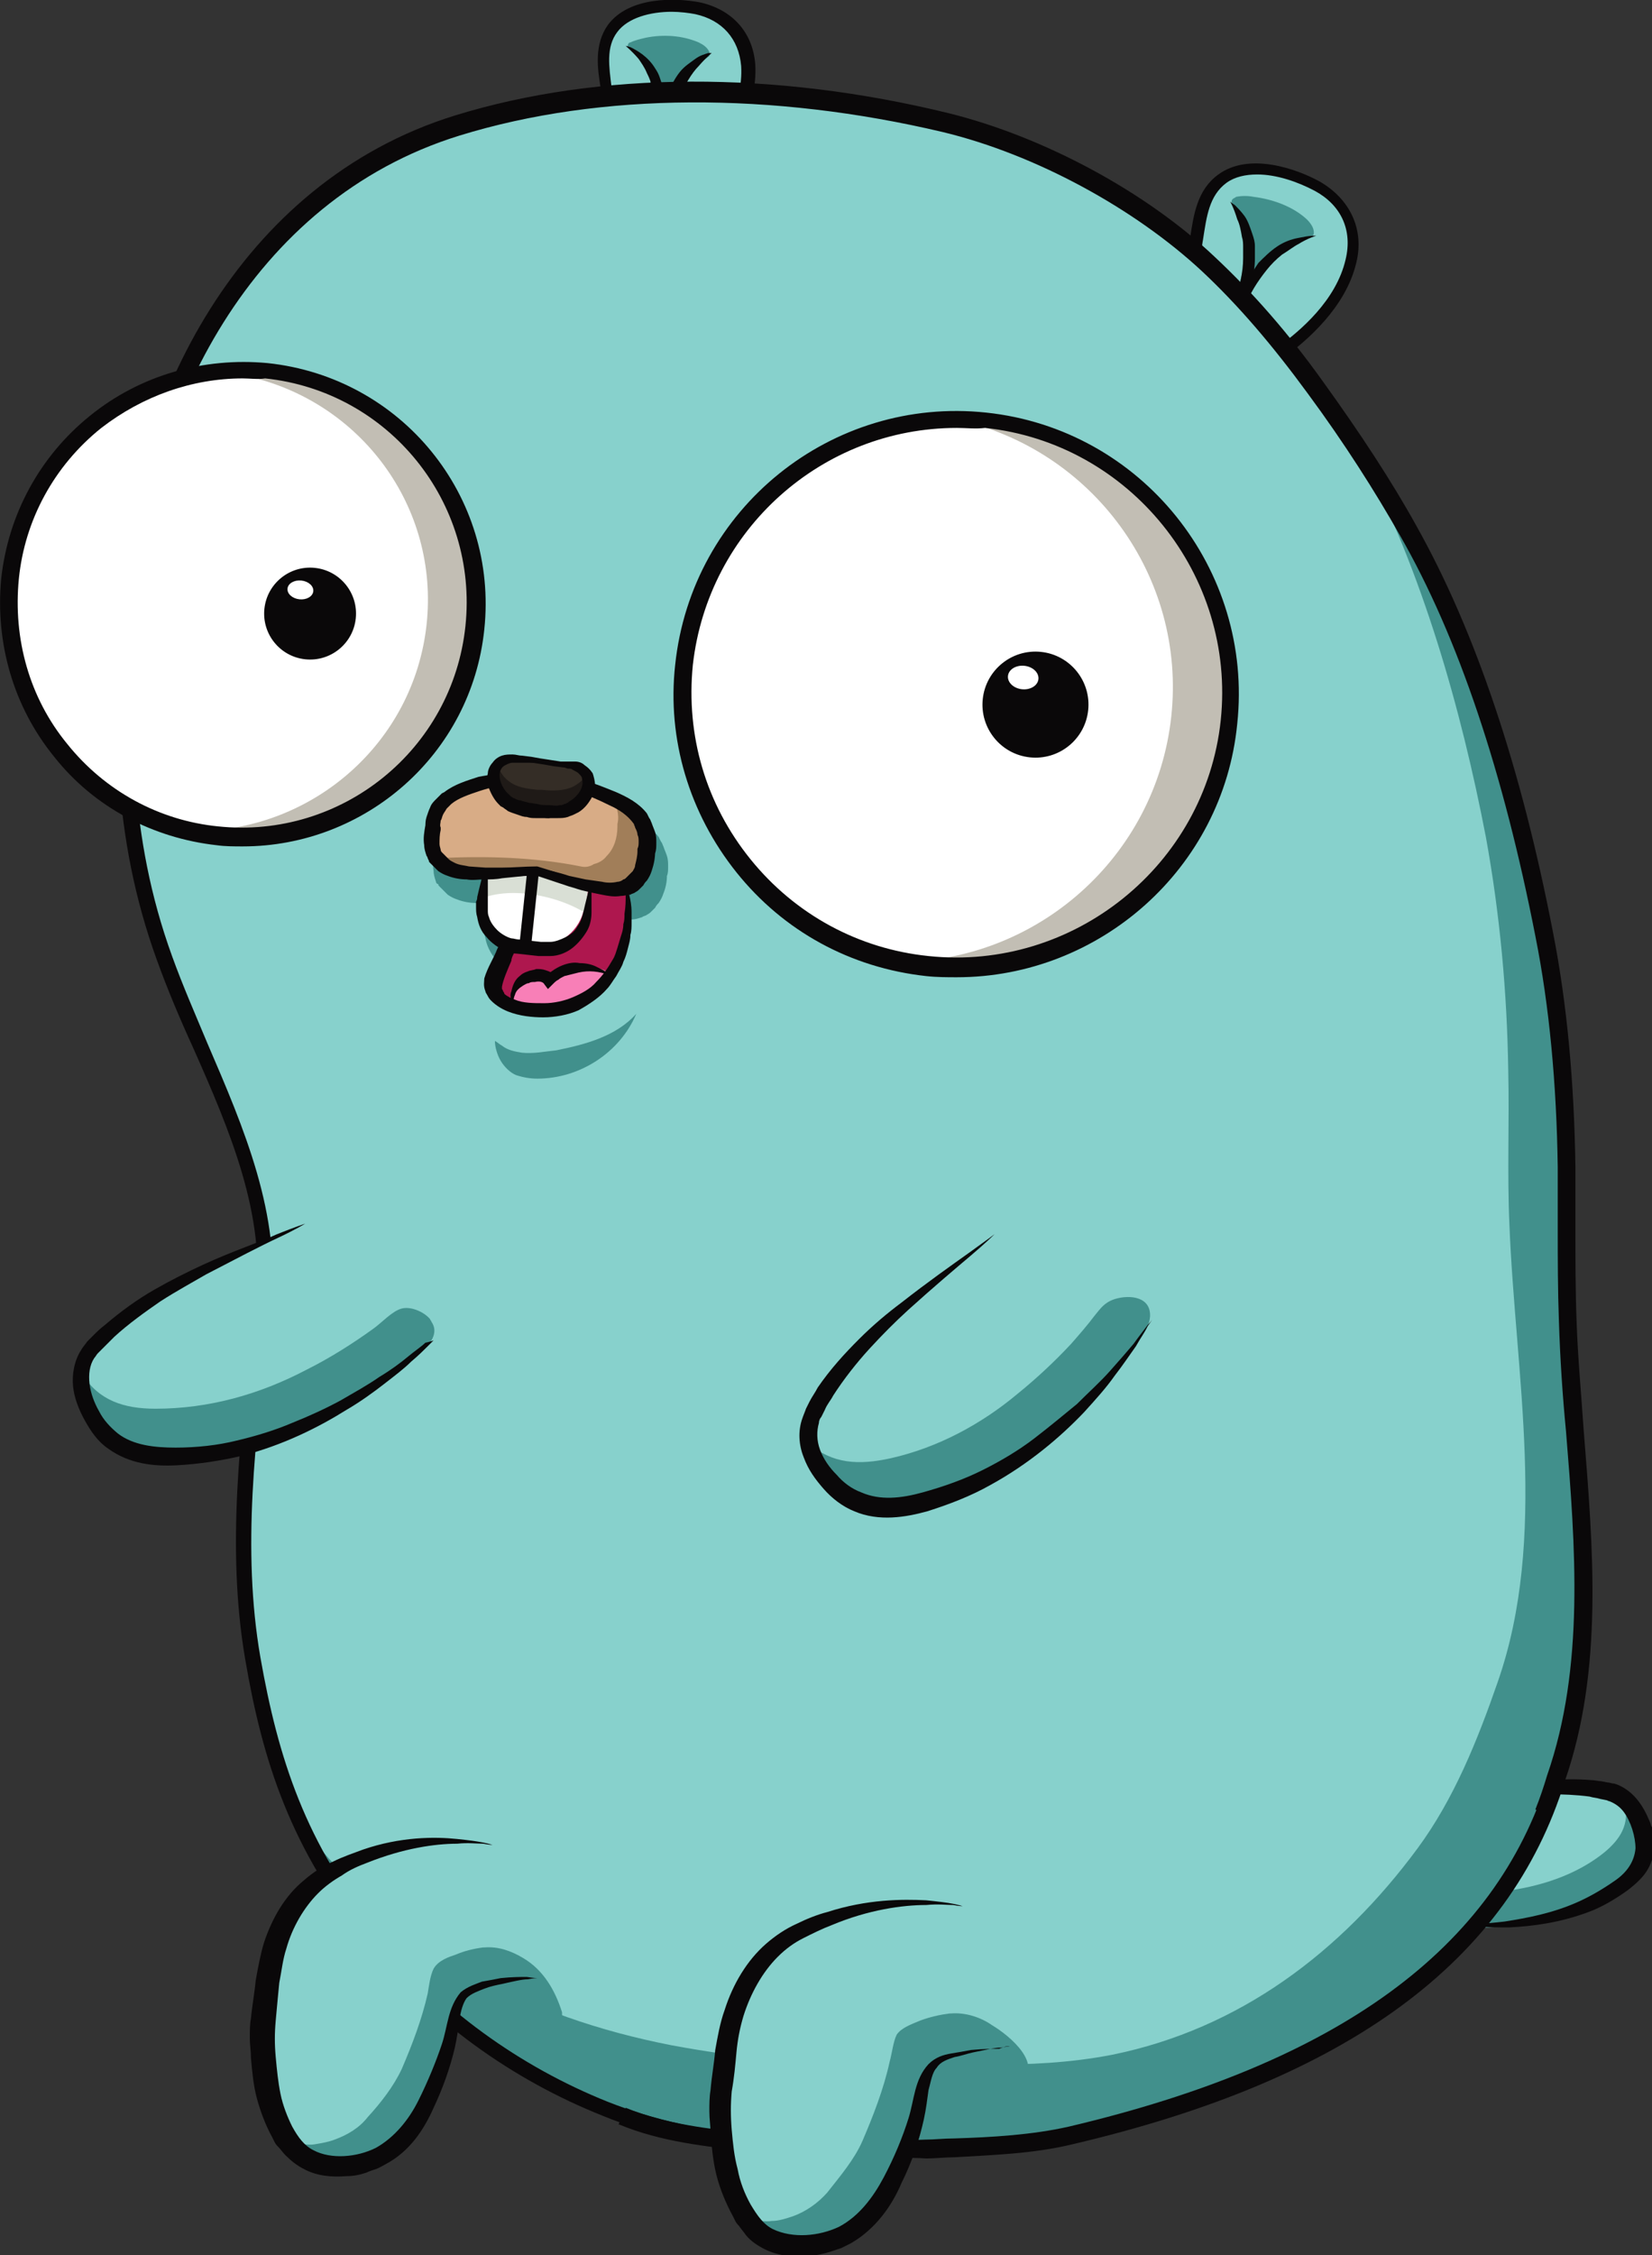 <?xml version="1.0" encoding="utf-8"?>
<!-- Generator: Adobe Illustrator 21.1.0, SVG Export Plug-In . SVG Version: 6.00 Build 0)  -->
<svg version="1.1" id="Layer_1" xmlns="http://www.w3.org/2000/svg" xmlns:xlink="http://www.w3.org/1999/xlink" x="0px" y="0px"
	 viewBox="0 0 140.2 191.3" style="enable-background:new 0 0 140.2 191.3;" xml:space="preserve">
<rect x="0" y="0" width="140.2" height="191.3" fill="#333333" stroke="none"/>
<style type="text/css">
	.st0{fill:#87D1CC;}
	.st1{fill:#41908C;}
	.st2{fill:#0A0809;}
	.st3{fill:#AE174E;}
	.st4{fill:#F87FB7;}
	.st5{fill:#FFFFFF;}
	.st6{fill:#D9DFD5;}
	.st7{fill:#D8AC86;}
	.st8{fill:#A17E59;}
	.st9{fill:#342D26;}
	.st10{fill:#1F1A17;}
	.st11{fill:#C2BEB4;}
</style>
<g>
	<path class="st0" d="M121.3,163.2c5.8,0.8,12.2,0.1,16.4-3.3c1.4-1.1,2.1-2.3,1.7-4.2c-0.3-1.6-1.3-3.3-3-3.7
		c-4.9-1.1-9.9,0.4-14.5,1.2"/>
</g>
<g>
	<path class="st1" d="M136.2,157.1c1.3-1.1,2.1-2.3,1.7-4.2c0.8,0.7,1.2,1.8,1.4,2.8c0.4,1.9-0.3,3.1-1.7,4.2
		c-4.2,3.4-10.6,4.1-16.4,3.3l0.1-2.7C126.7,161,132.4,160.2,136.2,157.1z"/>
</g>
<g>
	<path class="st2" d="M121.3,163.2c0,0,0.7,0,1.8,0c0.6,0,1.3,0,2,0c0.8,0,1.7-0.1,2.6-0.2c1.9-0.3,4.1-0.7,6.3-1.7
		c1.1-0.5,2.1-1.1,3.1-1.8c1-0.7,1.6-1.6,1.7-2.7c0-1-0.4-2.3-1-3.1c-0.3-0.4-0.7-0.7-1.2-0.9c-0.1,0-0.2-0.1-0.3-0.1l-0.5-0.1
		c-0.3-0.1-0.6-0.1-0.9-0.2c-2.3-0.3-4.6-0.2-6.5,0c-1.9,0.2-3.5,0.4-4.7,0.6c-1.1,0.1-1.8,0.2-1.8,0.2s0.6-0.2,1.7-0.5
		c1.1-0.3,2.7-0.8,4.6-1.2c1.9-0.4,4.3-0.7,6.8-0.5c0.3,0,0.7,0.1,0.9,0.1l0.5,0.1c0.2,0,0.4,0.1,0.6,0.1c0.7,0.2,1.4,0.7,1.9,1.3
		c0.5,0.6,0.8,1.2,1.1,1.9c0.1,0.2,0.1,0.4,0.2,0.5c0,0.1,0.1,0.3,0.1,0.5c0.1,0.4,0.1,0.7,0.1,1.1c0,0.8-0.3,1.6-0.7,2.2
		c-0.4,0.6-1,1.1-1.5,1.5c-1.1,0.8-2.3,1.5-3.4,1.9c-2.4,0.9-4.7,1.2-6.7,1.3c-1,0-1.9,0-2.7-0.1c-0.8-0.1-1.5-0.1-2.1-0.2
		c-0.6-0.1-1-0.2-1.3-0.2C121.4,163.3,121.3,163.2,121.3,163.2z"/>
</g>
<g>
	<path class="st0" d="M114.7,22.1c-0.8,3.2-3.3,5.8-5.9,7.7c-2.5,1.8-6.4-0.9-7.9-3c-1.3-1.8,0.1-3.5,0.4-5.3
		c0.4-2.3,0.4-4.9,2.4-6.4c2.2-1.6,5.9-0.6,8.1,0.6C114.2,17.1,115.3,19.4,114.7,22.1z"/>
</g>
<g>
	<path class="st1" d="M104.6,17.3c-0.1-0.1-0.1-0.3,0-0.4c0.1-0.1,0.2-0.1,0.3-0.2c0.5-0.1,1-0.1,1.5,0c1.6,0.2,3.3,0.8,4.5,1.9
		c0.3,0.3,0.6,0.7,0.6,1.1c0,0.1,0,0.2-0.1,0.3c-0.1,0.1-0.2,0.1-0.3,0.1c-1.4,0.3-2.5,1.2-3.6,2.2c-0.5,0.5-0.9,1.1-1.2,1.7
		c-0.1,0.3-0.3,0.6-0.3,1c0,0.1-0.1,0.9-0.1,1c-0.3,0.2-0.6,0.4-1,0.4c-0.1-1.3,0.8-3.9,0.8-4.9c0-1-0.1-1.9-0.5-2.8
		c-0.1-0.4-0.3-0.7-0.4-1.1C104.8,17.6,104.6,17.4,104.6,17.3z"/>
</g>
<g>
	<path class="st2" d="M106.9,30.9c-2.5,0-5.2-2.1-6.4-3.8c-1.1-1.5-0.5-2.9-0.1-4.2c0.2-0.5,0.3-1,0.4-1.4c0.1-0.4,0.1-0.9,0.2-1.3
		c0.3-2,0.6-4.1,2.4-5.4c2.6-1.9,6.6-0.5,8.6,0.6c2.6,1.5,3.8,4.1,3.1,6.9l0,0c-0.9,3.8-4.2,6.6-6.1,8
		C108.4,30.7,107.6,30.9,106.9,30.9z M106.7,14.8c-1,0-1.9,0.2-2.6,0.7c-1.5,1.1-1.7,2.9-2,4.8c-0.1,0.5-0.1,0.9-0.2,1.3
		c-0.1,0.5-0.3,1.1-0.5,1.6c-0.4,1.2-0.8,2.2-0.1,3.3c1.3,1.8,5,4.5,7.2,2.9c1.8-1.3,4.9-3.9,5.7-7.4l0,0c0.6-2.5-0.4-4.6-2.6-5.8
		C110.1,15.4,108.3,14.8,106.7,14.8z"/>
</g>
<g>
	<path class="st2" d="M111.7,20c0,0-0.7,0.2-1.5,0.7c-0.4,0.2-0.9,0.6-1.4,0.9c-0.5,0.4-0.9,0.8-1.3,1.3c-0.8,1-1.5,2.1-1.8,3.1
		c-0.2,0.5-0.3,0.9-0.3,1.2c-0.1,0.3-0.1,0.5-0.1,0.5s0-0.2-0.1-0.5c0-0.3-0.1-0.7,0-1.3c0-0.5,0.2-1.2,0.5-1.8
		c0.3-0.6,0.7-1.2,1.1-1.8c0.5-0.5,1-1,1.6-1.4c0.6-0.4,1.2-0.6,1.7-0.7c0.5-0.1,1-0.2,1.3-0.2C111.5,20,111.7,20,111.7,20z"/>
</g>
<g>
	<path class="st2" d="M104.4,17.1c0,0,0.1,0.1,0.4,0.3c0.2,0.2,0.5,0.5,0.8,0.9c0.3,0.4,0.5,1,0.7,1.6c0.1,0.3,0.2,0.6,0.2,1
		c0,0.4,0,0.7,0,1c0,0.7-0.1,1.4-0.3,2c-0.2,0.6-0.5,1.2-0.8,1.6c-0.3,0.4-0.6,0.7-0.8,0.9c-0.2,0.2-0.3,0.3-0.3,0.3
		s0.1-0.2,0.2-0.4c0.1-0.3,0.3-0.6,0.4-1.1c0.3-0.9,0.6-2.1,0.6-3.3c0-0.3,0-0.6,0-0.9c0-0.3,0-0.6-0.1-0.9
		c-0.1-0.6-0.2-1.1-0.4-1.5C104.7,17.6,104.4,17.1,104.4,17.1z"/>
</g>
<g>
	<path class="st0" d="M63.5,5.5c0.2,3-1.3,6-3.1,8.4c-1.7,2.2-5.8,1-7.7-0.5c-1.6-1.2-0.9-3.1-1-4.7c-0.2-2.1-1-4.4,0.4-6.3
		c1.5-2,5-2.2,7.2-1.7C61.7,1.2,63.4,3,63.5,5.5z"/>
</g>
<g>
	<path class="st1" d="M53.4,4.1c-0.1-0.1-0.2-0.2-0.1-0.3c0-0.1,0.1-0.2,0.2-0.2c0.4-0.2,0.9-0.3,1.3-0.4c1.5-0.3,3.1-0.2,4.5,0.4
		c0.4,0.2,0.7,0.4,0.9,0.8c0,0.1,0,0.2,0,0.3c0,0.1-0.1,0.1-0.2,0.2c-1.2,0.7-1.9,1.7-2.5,2.9c-0.3,0.6-0.5,1.2-0.6,1.8
		c0,0.3-0.1,0.6,0,0.9c0,0.1,0.2,0.8,0.1,0.9c-0.2,0.3-0.5,0.5-0.7,0.6c-0.5-1.1-0.4-3.7-0.6-4.5c-0.2-0.9-0.6-1.6-1.2-2.3
		c-0.2-0.3-0.4-0.6-0.7-0.8C53.6,4.3,53.5,4.2,53.4,4.1z"/>
</g>
<g>
	<path class="st2" d="M57.6,15.6c-1.9,0-4-0.9-5.2-1.8c-1.3-1-1.3-2.4-1.2-3.7c0-0.5,0-0.9,0-1.4C51.1,8.4,51,8,51,7.6
		c-0.3-1.8-0.6-3.8,0.6-5.5c1.8-2.4,5.7-2.3,7.8-1.9c2.7,0.6,4.5,2.5,4.7,5.3l0,0c0.2,3.6-1.9,7-3.2,8.7
		C60.1,15.2,58.9,15.6,57.6,15.6z M57,1c-1.8,0-3.7,0.5-4.6,1.7c-1,1.3-0.7,3-0.5,4.7c0.1,0.4,0.1,0.8,0.2,1.2c0.1,0.5,0,1,0,1.5
		c0,1.2-0.1,2.2,0.8,2.9c1.7,1.2,5.5,2.5,7,0.6c1.2-1.6,3.2-4.7,3-8l0,0c-0.2-2.3-1.6-3.9-3.9-4.4C58.5,1.1,57.7,1,57,1z"/>
</g>
<g>
	<path class="st2" d="M60.4,4.5c0,0-0.5,0.4-1.1,1.1c-0.3,0.3-0.6,0.7-0.9,1.2c-0.3,0.5-0.6,1-0.8,1.5c-0.5,1.1-0.7,2.2-0.7,3.1
		c0,0.5,0,0.8,0,1.1c0,0.3,0,0.4,0,0.4s-0.1-0.1-0.2-0.4c-0.1-0.3-0.3-0.6-0.4-1.1c-0.1-0.5-0.2-1.1-0.1-1.7
		c0.1-0.6,0.2-1.3,0.5-1.9c0.3-0.6,0.6-1.2,1-1.7c0.4-0.5,0.9-0.8,1.3-1.1c0.4-0.3,0.8-0.4,1.1-0.5C60.2,4.5,60.4,4.5,60.4,4.5z"/>
</g>
<g>
	<path class="st2" d="M53.1,3.9c0,0,0.1,0,0.4,0.1c0.2,0.1,0.6,0.3,1,0.6c0.4,0.3,0.8,0.7,1.1,1.2c0.2,0.3,0.3,0.5,0.4,0.8
		c0.1,0.3,0.2,0.6,0.3,0.9c0.2,0.6,0.3,1.2,0.2,1.8c0,0.6-0.1,1.1-0.2,1.6c-0.1,0.4-0.3,0.8-0.4,1c-0.1,0.2-0.2,0.4-0.2,0.4
		s0-0.2,0-0.4c0-0.3,0.1-0.6,0.1-1.1c0-0.9-0.1-2-0.4-3.1c-0.1-0.3-0.2-0.6-0.2-0.8c-0.1-0.3-0.2-0.5-0.3-0.7
		c-0.2-0.5-0.5-0.9-0.7-1.2C53.6,4.3,53.1,3.9,53.1,3.9z"/>
</g>
<g>
	<path class="st0" d="M124.5,164.3c4.2-3.8,5.8-7.9,7.6-13.2c4.3-12.3,1.5-26.1,1-38.8c-0.2-4.4,0-8.7-0.1-13.1
		c-0.1-6.6-0.7-13.2-1.9-19.8c-2.2-11.5-5.8-24-11.5-34.3c-2.3-4.1-5.1-8.3-7.9-12.1c-2.7-3.7-5.7-7.3-9.1-10.5
		c-5.9-5.5-14.5-10.1-22.3-12c-13.2-3.3-28.4-3.9-41.5,0.1c-17.3,5.3-27,22.7-27.9,40C10.3,61.5,10.2,71,14,81.4
		c3.5,9.7,9.6,19.2,8.4,29.4c-1.2,9.9-2.6,20-0.9,29.9c1.6,9.3,4.2,16.4,10.2,23.8c15.4,18.8,40.3,20.9,62.4,15.4
		c0.9-0.2,1.8-0.5,2.7-0.7c2.1-0.6,4.3-1.2,6.3-1.9c6.4-2.2,12.3-5.5,17.6-9.7C121.9,166.6,123.2,165.5,124.5,164.3z"/>
</g>
<g>
	<path class="st1" d="M117.7,170.1c-4,2.8-8.5,5-12.9,6.9c-11,4.6-23.2,6.3-35.1,5.9c-2.5-0.1-5.1-0.4-7.5-0.9
		c-12.3-2.3-22.6-7.8-30.5-17.5c-2.7-3.3-4.7-6.6-6.3-10c0.4,0.5,0.7,1,1.1,1.5c7.9,9.7,18.2,15.1,30.5,17.5
		c5.4,1,10.8,1.6,16.3,1.5c7.1-0.1,13.9,0.7,21.1-0.7c10.8-2.2,19.4-8.7,25.9-17.5c3.1-4.2,5.1-9.2,6.8-14.1
		c4.3-12.3,1.5-26.1,1-38.8c-0.2-4.4,0-8.7-0.1-13.1c-0.1-6.6-0.7-13.2-1.9-19.8c-2.1-10.9-5.4-22.5-10.6-32.4
		c1.5,2.2,2.9,4.5,4.2,6.7c5.8,10.3,9.3,22.7,11.5,34.3c1.3,6.5,1.8,13.1,1.9,19.8c0.1,4.4-0.1,8.7,0.1,13.1
		c0.6,13.6,4.3,28.8-2.5,41.4c-1,1.9-2,3.8-3.1,5.7C125.2,163.8,121.7,167.3,117.7,170.1z"/>
</g>
<g>
	<path class="st2" d="M76.1,183c-0.8,0-1.5,0-2.2-0.1c-0.8,0-1.5-0.1-2.3-0.1c-2.5,0-4.8-0.1-6.9-0.3c-5.1-0.4-9.6-1.4-13.5-3
		c-7.8-3.1-14.7-8.1-20-14.6c-6.5-8-8.9-15.4-10.4-24.2c-1.6-9.4-0.4-19.1,0.7-28.4l0.2-1.8c0.9-7.4-2.2-14.6-5.3-21.6
		c-1.1-2.4-2.2-5-3.1-7.5c-3.8-10.5-3.7-20.2-3.1-30.9c0.9-16.2,10-35,28.4-40.7c12.3-3.8,27.2-3.8,41.9-0.2
		c8.1,2,16.8,6.7,22.6,12.2c3.2,3,6.2,6.4,9.2,10.6c3.1,4.3,5.8,8.4,7.9,12.2c5,8.9,8.9,20.5,11.6,34.5c1.2,6.1,1.8,12.8,1.9,19.9
		c0,1.7,0,3.5,0,5.2c0,2.6,0,5.3,0.1,7.9c0.1,3,0.4,6.2,0.6,9.2c0.8,10,1.7,20.3-1.6,29.8c-0.3,1-0.7,1.9-1.1,2.9l-1.4-0.5
		c0.4-1,0.7-1.9,1-2.9c3.2-9.2,2.4-19.4,1.6-29.2c-0.3-3.1-0.5-6.2-0.6-9.3c-0.1-2.7-0.1-5.3-0.1-7.9c0-1.7,0-3.4,0-5.2
		c-0.1-7-0.7-13.6-1.9-19.6c-2.7-13.8-6.5-25.3-11.5-34c-2.1-3.7-4.7-7.8-7.8-12c-3-4.1-5.9-7.5-9-10.4c-5.7-5.3-14.1-9.9-22-11.8
		C65.6,7.8,51,7.8,39,11.5C21.2,17,12.5,35.2,11.6,50.8c-0.6,10.5-0.7,20.1,3,30.3c0.9,2.5,2,5,3,7.4c3.1,7.2,6.3,14.6,5.4,22.4
		l-0.2,1.8c-1.1,9.2-2.3,18.7-0.7,27.9c1.5,8.5,3.8,15.8,10.1,23.5c5.1,6.3,11.9,11.2,19.4,14.2c3.8,1.5,8.1,2.5,13.1,2.9
		c2.1,0.2,4.4,0.3,6.8,0.3c0.8,0,1.6,0,2.4,0.1c1.2,0.1,2.3,0.1,3.4,0l0.1,1.5C77,183,76.5,183,76.1,183z"/>
</g>
<g>
	<path class="st2" d="M74.5,183.1c-3.3,0-6.8-0.2-10.6-0.6l-0.2,0c-3.7-0.4-7.6-0.8-11.2-2.3l0.6-1.4c3.4,1.4,7.1,1.8,10.8,2.2
		l0.2,0c5.3,0.6,10,0.7,14.4,0.5c0.8,0,1.6-0.1,2.5-0.1c3.2-0.1,6.6-0.3,9.7-1c22.9-5.4,36.2-15.1,40.7-29.7l1.4,0.4
		c-4.7,15.2-18.3,25.3-41.8,30.8c-3.3,0.8-6.7,0.9-10,1.1c-0.8,0-1.6,0.1-2.4,0.1C77.2,183,75.9,183.1,74.5,183.1z"/>
</g>
<g>
	<g>
		<path class="st1" d="M36.9,71.5c0.1-0.3,0.2-0.6,0.3-0.8c0.1-0.3,0.3-0.5,0.5-0.7c0.1-0.1,0.2-0.2,0.3-0.3l0.2-0.2l0.2-0.1
			c0.9-0.7,2-1,2.9-1.3c0.4-0.1,0.7-0.1,1.1-0.2c0,0,0-0.1,0-0.1c0-0.3,0.2-0.7,0.4-0.9c0.2-0.3,0.5-0.5,0.8-0.6
			c0.3-0.1,0.6-0.1,0.9-0.1c0.3,0,0.5,0.1,0.8,0.1l0.8,0.1c0.3,0.1,0.7,0.1,1,0.2c0.4,0,0.7,0,1.1,0l0.8,0c0.3,0,0.5,0,0.8,0
			c0.3,0,0.6,0.1,0.8,0.3c0.3,0.2,0.5,0.4,0.7,0.7c0.1,0.3,0.2,0.6,0.2,0.9c0.6,0.2,1.2,0.4,1.8,0.7c0.9,0.4,1.9,0.9,2.6,1.8
			l0.1,0.2l0.1,0.2c0.1,0.1,0.1,0.2,0.2,0.4c0.1,0.3,0.2,0.5,0.3,0.8c0.1,0.3,0.1,0.6,0.1,0.9c0,0.3,0,0.6-0.1,0.8
			c0,0.5-0.1,1-0.3,1.5c-0.1,0.3-0.2,0.5-0.4,0.8c-0.1,0.1-0.2,0.2-0.3,0.4c-0.1,0.1-0.1,0.1-0.2,0.2l-0.1,0.1
			c-0.1,0.1-0.2,0.2-0.4,0.3c-0.1,0.1-0.3,0.1-0.4,0.2c-0.3,0.1-0.6,0.2-0.9,0.2c-0.6,0.1-1.1,0-1.6-0.1c-0.4-0.1-0.7-0.2-1.1-0.3
			c0,0.4,0,1,0,1.6c0,0.5-0.1,1-0.4,1.6c-0.3,0.5-0.7,1-1.2,1.4c-0.5,0.4-1.2,0.6-1.9,0.7c-0.2,0-0.3,0-0.5,0l-0.5,0l-0.9-0.1
			l-0.9-0.1c-0.3,0-0.7-0.1-1-0.2c-0.7-0.2-1.2-0.7-1.6-1.2c-0.4-0.5-0.7-1.1-0.8-1.7c-0.1-0.3-0.1-0.6-0.1-0.9c0-0.1,0-0.2,0-0.4
			c0-0.1,0-0.2,0.1-0.4c0.1-0.5,0.2-0.9,0.3-1.3c-0.3,0-0.7,0-1.1,0c-0.5,0-1.1-0.1-1.6-0.3c-0.3-0.1-0.5-0.2-0.8-0.4
			c-0.1-0.1-0.2-0.2-0.3-0.3c-0.1-0.1-0.2-0.2-0.3-0.3l-0.1-0.1c-0.1-0.1-0.1-0.1-0.1-0.2C37.1,75,37,74.9,37,74.8
			c-0.1-0.3-0.2-0.6-0.2-0.9c-0.1-0.5,0-1.1,0.1-1.6C36.8,72.1,36.8,71.8,36.9,71.5z"/>
	</g>
	<g>
		<path class="st3" d="M42.4,74.5c0.9,1.7,1.2,3.7,0.8,5.6c-0.2,1-1.8,3.3-1.4,4.1c0.5,1.1,1.8,1.4,3,1.6c6.6,0.8,9.5-5.3,8.3-11"/>
	</g>
	<g>
		<path class="st4" d="M46.8,83c0.8-0.7,1.8-1,2.9-1c0.6,0,2.8,0.3,1.8,1.2c-1.3,1.1-2.8,2-4.5,2.4c-0.5,0.1-1.1,0.1-1.6,0.2
			c-1.1,0.1-2-0.4-1.8-1.6c0.2-0.9,0.9-1.4,1.8-1.5C45.9,82.6,46.5,82.6,46.8,83z"/>
	</g>
	<g>
		<path class="st2" d="M42.4,74.5c0,0,0.1,0.1,0.2,0.3c0.1,0.2,0.3,0.5,0.5,0.9c0.3,0.8,0.7,1.9,0.8,3.4c0,0.4,0,0.7-0.1,1.2
			c0,0.2-0.1,0.5-0.2,0.6c-0.1,0.2-0.2,0.4-0.2,0.6c-0.3,0.7-0.7,1.6-0.8,2.2c0,0.1,0,0.3,0,0.2c0.1,0.1,0.1,0.2,0.1,0.2
			c0,0,0.1,0.1,0.1,0.2c0.2,0.2,0.6,0.4,0.9,0.5c0.7,0.3,1.6,0.3,2.5,0.3c0.8,0,1.7-0.2,2.4-0.5c0.7-0.3,1.5-0.7,2-1.3
			c0.6-0.6,1-1.2,1.4-1.9c0.2-0.3,0.3-0.7,0.4-1c0.1-0.3,0.2-0.7,0.3-1c0.1-0.3,0.2-0.6,0.2-1c0.1-0.3,0.1-0.6,0.1-0.9
			c0.1-0.6,0.1-1.1,0.1-1.5c0-0.8,0-1.3,0-1.3s0,0.1,0.1,0.3c0.1,0.2,0.2,0.5,0.2,0.9c0.1,0.4,0.2,0.9,0.2,1.5c0,0.3,0,0.6,0,0.9
			c0,0.3,0,0.7-0.1,1c0,0.4-0.1,0.7-0.2,1.1c-0.1,0.4-0.2,0.8-0.4,1.2c-0.1,0.4-0.4,0.8-0.6,1.2c-0.3,0.4-0.5,0.8-0.8,1.1
			c-0.6,0.7-1.5,1.3-2.4,1.8c-0.9,0.4-2,0.6-3,0.6c-0.9,0-2-0.1-3-0.5c-0.5-0.2-1-0.5-1.4-0.9c-0.1-0.1-0.2-0.2-0.3-0.4
			c-0.1-0.2-0.2-0.3-0.2-0.4c-0.2-0.5-0.1-0.8-0.1-1.1c0.3-1,0.8-1.7,1.1-2.5c0.2-0.4,0.4-0.7,0.5-1c0.1-0.3,0.2-0.7,0.2-1
			c0.2-1.3,0-2.5-0.2-3.3C42.6,74.9,42.4,74.5,42.4,74.5z"/>
	</g>
	<g>
		<path class="st2" d="M43.8,85.3c-0.1,0-0.2-0.1-0.3-0.2c0-0.1-0.1-0.2-0.1-0.3c-0.1-0.2-0.1-0.5,0-0.7c0.1-0.5,0.3-1,0.7-1.3
			c0.2-0.2,0.4-0.3,0.7-0.4c0.2-0.1,0.5-0.1,0.7-0.2c0.3,0,0.5,0,0.8,0.1c0.3,0.1,0.6,0.2,0.8,0.5l-0.7-0.1c0.4-0.3,0.8-0.6,1.3-0.8
			c0.5-0.2,1-0.3,1.5-0.2c0.5,0,1,0.1,1.4,0.3c0.2,0.1,0.4,0.2,0.6,0.3c0.2,0.1,0.4,0.3,0.5,0.4c-0.9-0.3-1.7-0.4-2.6-0.2
			c-0.4,0.1-0.8,0.2-1.2,0.3c-0.2,0.1-0.4,0.2-0.5,0.3c-0.2,0.1-0.3,0.2-0.5,0.4l-0.4,0.4l-0.3-0.4c-0.1-0.2-0.4-0.3-0.8-0.2
			c-0.2,0-0.4,0-0.5,0.1c-0.2,0-0.3,0.1-0.5,0.2c-0.3,0.2-0.6,0.4-0.7,0.8c-0.1,0.2-0.1,0.4-0.2,0.6c0,0.1,0,0.2,0,0.3
			C43.7,85.2,43.7,85.3,43.8,85.3z"/>
	</g>
	<g>
		<path class="st1" d="M43.8,91.2c-0.5-0.2-1-0.7-1.3-1.2c-0.3-0.5-0.5-1.2-0.5-1.7c0.2,0.1,0.4,0.3,0.6,0.4
			c0.5,0.4,1.1,0.5,1.7,0.6c1,0.1,1.9-0.1,2.9-0.2c2.5-0.5,5.1-1.2,6.8-3.1c-1.4,3.3-4.8,5.5-8.4,5.5C45,91.5,44.4,91.4,43.8,91.2z"
			/>
	</g>
	<g id="tith_54_">
		<path class="st5" d="M44.1,80l1.4,0.2c2,0.2,3.8-1.3,4.1-3.3l0.2-1.4c0.2-2-1.3-3.8-3.3-4.1l-1.4-0.2c-2-0.2-3.8,1.3-4.1,3.3
			L40.9,76C40.7,78,42.1,79.8,44.1,80z"/>
	</g>
	<g>
		<path class="st6" d="M40.9,76.2c0-0.1,0-0.1,0-0.2l0.2-1.4c0.2-2,2-3.5,4.1-3.3l1.4,0.2c2,0.2,3.5,2,3.3,4.1l-0.2,1.4
			c0,0.1-0.1,0.3-0.1,0.4C47.3,76,43.5,75.2,40.9,76.2z"/>
	</g>
	<g id="tith_53_">
		<path class="st2" d="M41.3,73.2c0,0,0,0.1-0.1,0.2c-0.1,0.1-0.2,0.3-0.2,0.6c-0.1,0.5-0.3,1.2-0.5,2.1c0,0.1,0,0.2-0.1,0.4
			c0,0.1,0,0.2,0,0.4c0,0.3,0,0.6,0.1,0.9c0.1,0.6,0.3,1.2,0.8,1.7c0.4,0.5,1,0.9,1.6,1.2c0.3,0.1,0.7,0.2,1,0.2l0.9,0.1l0.9,0.1
			l0.5,0c0.1,0,0.3,0,0.5,0c0.7,0,1.4-0.3,1.9-0.7c0.5-0.4,0.9-0.9,1.2-1.4c0.3-0.5,0.4-1.1,0.4-1.6c0-0.9,0-1.6,0-2.1
			c0-0.3-0.1-0.5-0.1-0.6c0-0.1,0-0.2,0-0.2s0,0.3-0.1,0.8c-0.1,0.5-0.3,1.2-0.5,2.1c-0.1,0.4-0.2,0.8-0.5,1.2
			c-0.2,0.4-0.6,0.7-1,0.9c-0.4,0.2-0.9,0.4-1.3,0.4c-0.1,0-0.2,0-0.4,0l-0.4,0l-0.9-0.1l-0.9-0.1c-0.3,0-0.5-0.1-0.7-0.1
			c-0.4-0.1-0.9-0.4-1.2-0.7c-0.3-0.3-0.6-0.7-0.7-1.1c-0.1-0.2-0.1-0.4-0.1-0.6c0-0.1,0-0.2,0-0.3c0-0.1,0-0.2,0-0.3
			c0-0.9,0-1.6,0-2.1C41.2,73.5,41.3,73.2,41.3,73.2z"/>
	</g>
	<g>
		<path class="st7" d="M36.7,70.1c0-0.9,0.5-1.8,1.2-2.4c0.7-0.6,1.5-0.9,2.2-1.1c1.1-0.3,2.1-0.5,3.2-0.6c1.1-0.1,2,0,3,0.2
			c1,0,1.9,0.1,3,0.5c1,0.3,2.1,0.7,3,1.2c0.7,0.4,1.4,0.8,2,1.5c0.5,0.7,0.8,1.7,0.7,2.6c0,0.1,0,0.1,0,0.2c0,0.9-0.2,1.9-0.9,2.5
			c-1.3,1.2-2.8,0.7-4.3,0.4c-1.4-0.3-2.8-0.8-4.3-1.2c-1.5,0-2.9,0.2-4.4,0.2c-1.4,0-3.1,0.2-4.1-1.3c-0.5-0.7-0.6-1.7-0.3-2.6
			C36.7,70.2,36.7,70.2,36.7,70.1z"/>
	</g>
	<g>
		<path class="st8" d="M49.3,73.5c0.4,0.1,0.8,0,1.1-0.2c0.4-0.1,0.8-0.3,1.1-0.7c0.6-0.6,0.9-1.5,0.9-2.5c0-0.1,0-0.1,0-0.2
			c0.2-0.8-0.1-1.6-0.4-2.2c0.1,0,0.2,0.1,0.2,0.1c0.7,0.4,1.4,0.8,2,1.5s0.8,1.7,0.7,2.6c0,0.1,0,0.1,0,0.2c0,0.9-0.2,1.9-0.9,2.5
			c-1.3,1.2-2.8,0.7-4.3,0.4c-1.4-0.3-2.8-0.8-4.3-1.2c-1.5,0-2.9,0.2-4.4,0.2c-1.4,0-2.9,0.1-3.9-1.2
			C41.2,72.6,45.3,72.7,49.3,73.5z"/>
	</g>
	<g>
		<path class="st2" d="M36.7,70.3L36.7,70.3c-0.2,0.9-0.1,2,0.5,2.7c0.3,0.4,0.7,0.7,1.1,0.8c0.4,0.2,0.9,0.2,1.4,0.2
			c0.5,0,1,0,1.4,0c0.5,0,1-0.1,1.4-0.1c1-0.1,1.9-0.2,2.9-0.3l0,0l0.1,0c1,0.2,1.9,0.4,2.8,0.7c0.5,0.1,0.9,0.2,1.4,0.3l1.4,0.2
			c0.4,0.1,0.9,0.1,1.3,0c0.2,0,0.4-0.1,0.5-0.2c0.1,0,0.2-0.1,0.2-0.1c0.1-0.1,0.1-0.1,0.2-0.2l0.1-0.1l0.1-0.1
			c0.1-0.1,0.1-0.1,0.2-0.2c0.1-0.2,0.2-0.3,0.2-0.5c0.1-0.4,0.2-0.8,0.2-1.2l0-0.1l0-0.1c0.1-0.2,0.1-0.4,0.1-0.6
			c0-0.2,0-0.4-0.1-0.6c0-0.2-0.1-0.4-0.2-0.6c0-0.1-0.1-0.2-0.1-0.3L53.9,70l-0.1-0.1c-0.5-0.7-1.2-1.2-2.1-1.6
			c-0.8-0.4-1.7-0.8-2.6-1.1c-0.9-0.3-1.8-0.5-2.8-0.5l0,0l0,0c-0.9-0.2-1.9-0.3-2.8-0.3c-0.9,0-1.9,0.1-2.8,0.3
			c-0.9,0.2-1.9,0.5-2.6,1.1c-0.7,0.6-1.3,1.5-1.3,2.5L36.7,70.3z M38,67.6c0.8-0.6,1.7-0.9,2.6-1.2c0.9-0.3,1.9-0.5,2.9-0.6
			c1-0.1,2-0.1,2.9,0.1l0,0c1,0,2,0.1,3,0.3c1,0.2,1.9,0.6,2.9,1c0.9,0.4,1.9,0.9,2.6,1.8l0.1,0.2l0.1,0.2c0.1,0.1,0.1,0.2,0.2,0.4
			c0.1,0.3,0.2,0.5,0.3,0.8c0.1,0.3,0.1,0.6,0.1,0.9c0,0.3,0,0.6-0.1,0.9l0-0.2c0,0.6-0.1,1.1-0.3,1.7c-0.1,0.3-0.2,0.5-0.4,0.8
			c-0.1,0.1-0.2,0.2-0.3,0.4c-0.1,0.1-0.1,0.1-0.2,0.2l-0.1,0.1c-0.1,0.1-0.2,0.2-0.4,0.3c-0.1,0.1-0.3,0.1-0.4,0.2
			C53.2,75.9,53,76,52.7,76c-0.6,0.1-1.1,0-1.6-0.1c-0.5-0.1-1-0.2-1.4-0.3c-0.5-0.1-1-0.3-1.4-0.4c-0.9-0.3-1.8-0.6-2.7-0.9l0.1,0
			c-0.9,0-1.9,0-2.9,0.1c-1,0-1.9,0-2.9-0.1c-0.5,0-1-0.1-1.4-0.3c-0.5-0.2-0.9-0.5-1.1-0.9c-0.6-0.8-0.7-1.9-0.4-2.8l0,0l0-0.2
			C36.7,69.2,37.2,68.2,38,67.6z"/>
	</g>
	<g>
		<path class="st2" d="M54.9,72.2L54.9,72.2c0,1-0.2,2-1,2.6c-0.4,0.3-0.8,0.5-1.3,0.6c-0.5,0.1-1,0.1-1.5,0c-1-0.2-1.9-0.3-2.9-0.5
			c-0.9-0.2-1.9-0.5-2.8-0.7l0.1,0c-0.9,0.1-1.9,0.2-2.9,0.3c-0.5,0.1-1,0.1-1.5,0.1c-0.5,0-1,0.1-1.5,0c-0.5,0-1.1-0.1-1.6-0.3
			c-0.3-0.1-0.5-0.2-0.8-0.4c-0.1-0.1-0.2-0.2-0.3-0.3c-0.1-0.1-0.2-0.2-0.3-0.3l-0.1-0.1c-0.1-0.1-0.1-0.1-0.1-0.2
			c-0.1-0.1-0.1-0.3-0.2-0.4c-0.1-0.3-0.2-0.6-0.2-0.9c-0.1-0.6,0-1.1,0.1-1.7l0,0.2c0-0.3,0-0.6,0.1-0.9c0.1-0.3,0.2-0.6,0.3-0.8
			c0.1-0.3,0.3-0.5,0.5-0.7c0.1-0.1,0.2-0.2,0.3-0.3l0.2-0.2l0.2-0.1c0.9-0.7,2-1,2.9-1.3c1-0.2,2-0.3,3-0.4c1,0,2,0.1,3,0.3l0,0
			c1,0.1,2,0.2,2.9,0.6c0.9,0.3,1.8,0.7,2.7,1.2c0.9,0.4,1.7,1,2.3,1.7c0.6,0.8,0.9,1.8,0.7,2.7L54.9,72.2z M54.2,69.4
			c-0.6-0.7-1.5-1.2-2.4-1.6c-0.9-0.4-1.8-0.7-2.7-0.9c-0.9-0.2-1.9-0.3-2.8-0.3l0,0l0,0c-0.9-0.1-1.9-0.2-2.8-0.1
			c-0.9,0.1-1.9,0.3-2.8,0.6c-0.9,0.3-1.8,0.6-2.4,1.1l-0.1,0.1l-0.1,0.1c-0.1,0.1-0.1,0.1-0.2,0.2c-0.1,0.2-0.2,0.3-0.3,0.5
			c-0.1,0.2-0.1,0.4-0.2,0.5c0,0.2-0.1,0.4,0,0.6l0,0.1l0,0.1c-0.1,0.4-0.1,0.8-0.1,1.2c0,0.2,0.1,0.4,0.1,0.5
			c0,0.1,0.1,0.2,0.1,0.2l0.1,0.1l0.1,0.1c0.1,0.1,0.1,0.1,0.2,0.2c0.1,0.1,0.1,0.1,0.2,0.2c0.1,0.1,0.3,0.2,0.5,0.3
			c0.4,0.2,0.8,0.2,1.2,0.3l1.4,0.1c0.5,0,0.9,0,1.4,0c1,0,1.9-0.1,2.9-0.1l0.1,0l0,0c1,0.3,1.9,0.6,2.8,0.9
			c0.5,0.2,0.9,0.3,1.4,0.4c0.5,0.1,0.9,0.3,1.4,0.3c0.5,0.1,0.9,0.1,1.4,0.1c0.5-0.1,0.9-0.2,1.3-0.6c0.8-0.6,1.1-1.6,1.1-2.6l0,0
			l0-0.2C55.1,71.1,54.8,70.1,54.2,69.4z"/>
	</g>
	<g>
		<path class="st9" d="M44.1,64.4c0.1,0,0.1,0,0.2,0c0.5,0.1,3,0.3,3.6,0.4c0.1,0,0.2,0,0.2,0c2.7,0.2,2.1,2.8,0.4,3.7
			c-0.8,0.4-1.7,0.4-2.7,0.3c-0.1,0-0.1,0-0.2,0c-0.1,0-0.1,0-0.2,0c-0.9-0.1-1.9-0.3-2.5-0.8C41.5,66.7,41.4,64.1,44.1,64.4z"/>
	</g>
	<g>
		<path class="st10" d="M43.1,66.2c0.7,0.6,1.6,0.7,2.5,0.8c0.1,0,0.1,0,0.2,0c0.1,0,0.1,0,0.2,0c0.9,0.1,1.9,0.1,2.7-0.3
			c0.5-0.3,0.9-0.6,1.1-1.1c0.5,0.9-0.2,2.2-1.3,2.8c-0.8,0.4-1.7,0.4-2.7,0.3c-0.1,0-0.1,0-0.2,0c-0.1,0-0.1,0-0.2,0
			c-0.9-0.1-1.9-0.3-2.5-0.8c-1-0.8-1.3-2.2-0.7-3C42.4,65.4,42.7,65.9,43.1,66.2z"/>
	</g>
	<g>
		<path class="st2" d="M43.1,64.5c-0.2,0-0.3,0.1-0.5,0.2c-0.1,0.1-0.3,0.2-0.3,0.4c-0.1,0.1-0.2,0.3-0.2,0.5c0,0.2,0,0.3,0,0.5
			c0,0.3,0.2,0.6,0.3,0.9c0.1,0.1,0.2,0.3,0.3,0.4c0.1,0.1,0.2,0.2,0.3,0.3c0.1,0.1,0.2,0.2,0.4,0.2c0.1,0.1,0.3,0.1,0.4,0.2
			c0.3,0.1,0.6,0.1,0.9,0.2c0.3,0,0.7,0.1,1,0.1l0,0l0,0c0.2,0,0.5,0,0.7,0c0.2,0,0.5,0,0.7,0c0.2,0,0.4-0.1,0.6-0.1
			c0.1,0,0.2-0.1,0.3-0.1c0,0,0.1-0.1,0.2-0.1l0.1-0.1c0.7-0.4,1.3-1.2,1.1-1.9c0-0.2-0.1-0.3-0.3-0.5c-0.1-0.1-0.3-0.2-0.5-0.3
			c-0.1-0.1-0.2-0.1-0.4-0.1c-0.1,0-0.2-0.1-0.4-0.1l-0.8-0.1c-1-0.2-2-0.3-3-0.5C43.8,64.4,43.4,64.4,43.1,64.5z M47.2,64.6l0.8,0
			c0.3,0,0.5,0,0.8,0c0.3,0,0.6,0.1,0.8,0.3c0.3,0.2,0.5,0.4,0.7,0.7c0.1,0.3,0.2,0.7,0.2,1c0,0.3-0.1,0.6-0.2,0.9
			c-0.3,0.6-0.7,1.1-1.2,1.4l-0.2,0.1l-0.2,0.1c-0.2,0.1-0.3,0.1-0.5,0.2c-0.3,0.1-0.6,0.1-0.9,0.1c-0.3,0-0.6,0-0.8,0
			c-0.3,0-0.5-0.1-0.8-0.1l0,0c-0.4-0.1-0.7-0.1-1.1-0.2c-0.4-0.1-0.7-0.2-1.1-0.4c-0.2-0.1-0.3-0.2-0.5-0.3
			c-0.1-0.1-0.3-0.3-0.4-0.4c-0.1-0.1-0.2-0.3-0.3-0.5c-0.1-0.2-0.2-0.3-0.2-0.5c-0.1-0.3-0.2-0.7-0.2-1.1c0-0.2,0-0.4,0.1-0.5
			c0-0.2,0.1-0.3,0.3-0.5c0.1-0.1,0.3-0.2,0.4-0.3c0.2-0.1,0.3-0.1,0.5-0.2c0.3-0.1,0.7-0.1,1,0C45.1,64.5,46.2,64.6,47.2,64.6z"/>
	</g>
	<g>
		<path class="st2" d="M49.1,65.1c0.2,0.1,0.3,0.2,0.4,0.3c0.1,0.1,0.2,0.3,0.3,0.4c0.1,0.2,0.1,0.3,0.1,0.5c0,0.2,0,0.4,0,0.5
			c-0.1,0.4-0.2,0.7-0.4,1c-0.1,0.2-0.2,0.3-0.3,0.5c-0.1,0.1-0.3,0.3-0.4,0.4c-0.1,0.1-0.3,0.2-0.5,0.3c-0.2,0.1-0.4,0.2-0.6,0.2
			c-0.4,0.1-0.8,0.1-1.1,0.2c-0.4,0-0.7,0-1.1,0l0,0c-0.3,0-0.5,0-0.8-0.1c-0.3,0-0.5-0.1-0.8-0.2c-0.3-0.1-0.6-0.2-0.8-0.3
			c-0.1-0.1-0.3-0.2-0.4-0.3l-0.2-0.1l-0.2-0.2c-0.4-0.4-0.7-1-0.9-1.6c-0.1-0.3-0.1-0.6,0-1c0-0.3,0.2-0.7,0.4-0.9
			c0.2-0.3,0.5-0.5,0.8-0.6c0.3-0.1,0.6-0.1,0.9-0.1c0.3,0,0.5,0.1,0.8,0.1l0.8,0.1c1,0.2,2,0.3,3,0.5C48.5,64.9,48.8,65,49.1,65.1z
			 M45.1,64.7l-0.8,0c-0.1,0-0.2,0-0.4,0c-0.1,0-0.3,0-0.4,0c-0.2,0-0.4,0.1-0.6,0.2c-0.2,0.1-0.3,0.2-0.4,0.4
			c-0.3,0.6,0.1,1.6,0.7,2.1l0.1,0.1c0,0,0.1,0.1,0.1,0.1c0.1,0,0.1,0.1,0.2,0.1c0.2,0.1,0.4,0.2,0.6,0.2c0.2,0.1,0.4,0.1,0.7,0.2
			c0.2,0,0.5,0.1,0.7,0.1l0,0l0,0c0.3,0.1,0.6,0.1,1,0.1c0.3,0,0.6,0.1,0.9,0c0.2,0,0.3,0,0.4-0.1c0.2,0,0.3-0.1,0.4-0.2
			c0.2-0.1,0.3-0.2,0.4-0.2c0.1-0.1,0.3-0.2,0.4-0.3c0.2-0.2,0.4-0.5,0.5-0.8c0.1-0.2,0.1-0.3,0.1-0.5c0-0.2,0-0.3-0.1-0.5
			c-0.1-0.2-0.2-0.3-0.3-0.4c-0.1-0.1-0.3-0.2-0.4-0.3c-0.3-0.2-0.7-0.2-1-0.3C47.1,64.8,46.1,64.7,45.1,64.7z"/>
	</g>
	<g>
		
			<rect x="41.7" y="76.7" transform="matrix(0.105 -0.994 0.994 0.105 -36.554 113.69)" class="st2" width="6.5" height="1"/>
	</g>
</g>
<g>
	
		<ellipse transform="matrix(0.106 -0.994 0.994 0.106 14.099 133.35)" class="st5" cx="81.2" cy="58.8" rx="23.3" ry="23.3"/>
</g>
<g>
	<path class="st11" d="M99.4,60.8c1.3-11.9-6.7-22.7-18.2-25.2c0.8,0,1.7,0,2.5,0.1c12.8,1.4,22,12.8,20.7,25.6
		C103,74.1,91.5,83.3,78.7,82c-0.8-0.1-1.7-0.2-2.5-0.4C88,81.6,98.1,72.7,99.4,60.8z"/>
</g>
<g>
	<path class="st2" d="M81.2,82.9c-0.8,0-1.7,0-2.6-0.1c-6.4-0.7-12.1-3.8-16.1-8.8s-5.9-11.3-5.2-17.6C58.7,43.1,70.6,33.6,83.7,35
		c13.2,1.4,22.7,13.3,21.3,26.4C103.8,73.7,93.3,82.9,81.2,82.9z M81.2,36.3c-11.4,0-21.1,8.6-22.4,20.1c-0.6,6,1.1,11.8,4.9,16.5
		c3.8,4.7,9.2,7.6,15.1,8.2c12.3,1.3,23.5-7.7,24.8-20c1.3-12.3-7.7-23.5-20-24.8C82.8,36.4,82,36.3,81.2,36.3z"/>
</g>
<g>
	<ellipse transform="matrix(0.106 -0.994 0.994 0.106 19.218 140.817)" class="st2" cx="87.9" cy="59.7" rx="4.5" ry="4.5"/>
</g>
<g>
	<ellipse transform="matrix(0.106 -0.994 0.994 0.106 20.568 137.768)" class="st5" cx="86.9" cy="57.4" rx="1" ry="1.3"/>
</g>
<g>
	
		<ellipse transform="matrix(0.106 -0.994 0.994 0.106 -32.529 66.308)" class="st5" cx="20.6" cy="51.2" rx="19.9" ry="19.9"/>
</g>
<g>
	<path class="st11" d="M36.2,53c1.1-10-5.6-19-15.3-21.1c0.7,0,1.4,0,2.1,0.1c10.7,1.1,18.5,10.7,17.3,21.5
		c-1.1,10.7-10.7,18.5-21.5,17.3c-0.7-0.1-1.4-0.2-2.1-0.3C26.6,70.4,35.1,63,36.2,53z"/>
</g>
<g>
	<path class="st2" d="M20.6,71.8c-0.7,0-1.5,0-2.2-0.1C13,71.1,8,68.5,4.6,64.2c-3.5-4.3-5-9.7-4.5-15.1c0.6-5.5,3.3-10.4,7.5-13.8
		c4.3-3.5,9.7-5,15.1-4.5C34.1,32,42.3,42.1,41.1,53.4C40,64,31,71.8,20.6,71.8z M20.6,32.1c-4.3,0-8.5,1.5-12,4.2
		c-4,3.2-6.5,7.8-7,12.8v0c-0.5,5.1,0.9,10.1,4.1,14c3.2,4,7.8,6.5,12.8,7c10.5,1.1,19.9-6.5,21-17c1.1-10.5-6.5-19.9-17-21
		C21.9,32.2,21.2,32.1,20.6,32.1z"/>
</g>
<g>
	<ellipse transform="matrix(0.106 -0.994 0.994 0.106 -28.16 72.68)" class="st2" cx="26.3" cy="52" rx="3.9" ry="3.9"/>
</g>
<g>
	<ellipse transform="matrix(0.106 -0.994 0.994 0.106 -27.008 70.079)" class="st5" cx="25.5" cy="50.1" rx="0.8" ry="1.1"/>
</g>
<g>
	<path class="st0" d="M97.8,111.9c-4.5,7-11.5,13.7-19.9,15.7c-2.7,0.7-5,0.5-7.1-1.4c-1.7-1.6-3-4-1.8-6.2
		c3.3-6.4,10-10.7,15.4-15.2"/>
</g>
<g>
	<path class="st1" d="M75.6,123.7c-2.7,0.6-5,0.5-7-1.3c0.2,1.4,1.1,2.8,2.2,3.8c2.1,1.9,4.4,2.1,7.1,1.4c1.2-0.3,2.4-0.7,3.5-1.1
		c3.8-1.6,7.3-4,10.2-6.9c1.5-1.4,2.8-3,4.1-4.7c0.7-0.9,1.8-2,1.9-3.2c0.1-1.7-1.7-1.9-3-1.5c-0.9,0.3-1.2,0.8-1.7,1.4
		c-0.6,0.8-1.3,1.6-2,2.4c-1.4,1.5-2.9,2.9-4.5,4.2C83.3,120.8,79.6,122.8,75.6,123.7z"/>
</g>
<g>
	<path class="st2" d="M97.8,111.9c0,0-0.1,0.2-0.4,0.6c-0.2,0.4-0.6,1-1,1.7c-0.5,0.7-1.1,1.6-1.8,2.5c-0.7,1-1.6,2-2.6,3.1
		c-2,2.1-4.7,4.4-8,6.2c-1.6,0.9-3.4,1.6-5.3,2.2c-1.8,0.5-4.1,0.9-6.2,0c-1-0.4-1.9-1.1-2.6-1.9c-0.7-0.8-1.3-1.6-1.7-2.7
		c-0.4-1-0.5-2.2-0.1-3.3c0.1-0.3,0.2-0.5,0.3-0.8l0.3-0.6c0.2-0.4,0.5-0.8,0.7-1.2c1.1-1.6,2.3-2.9,3.5-4.1
		c1.2-1.2,2.4-2.2,3.6-3.1c2.3-1.8,4.3-3.2,5.7-4.2c1.4-1,2.2-1.6,2.2-1.6s-0.7,0.7-2,1.8c-1.3,1.1-3.2,2.7-5.3,4.6
		c-1.1,1-2.2,2.1-3.3,3.3c-1.1,1.2-2.2,2.6-3.1,4c-0.2,0.4-0.5,0.7-0.7,1.2l-0.3,0.6c-0.1,0.1-0.2,0.3-0.2,0.5
		c-0.2,0.7-0.2,1.5,0.1,2.3c0.3,0.8,0.8,1.5,1.4,2.1c0.6,0.7,1.3,1.2,2.1,1.5c1.6,0.7,3.4,0.5,5.2,0c1.8-0.5,3.5-1.1,5.1-1.9
		c1.6-0.8,3.1-1.7,4.4-2.7c1.3-1,2.5-2,3.6-2.9c1-1,2-1.9,2.8-2.8c0.8-0.9,1.5-1.7,2-2.3c0.5-0.7,0.9-1.2,1.2-1.6
		C97.7,112.1,97.8,111.9,97.8,111.9z"/>
</g>
<g>
	<path class="st0" d="M44,166.3c-1.7,0.2-3.2,1.1-4.2,2.4c-1.1,1.4-1.2,3-1.6,4.8c-0.5,2.2-1.3,4.3-2.2,6.4
		c-1.2,2.8-4.8,3.8-7.6,3.8c-0.6,0-1.2,0-1.8-0.2c-1.6-0.5-2.8-1.9-3.5-3.4c-1.2-2.8-0.9-5.6-0.7-8.5c0.2-2.2,0.3-4.6,1-6.8
		c0.8-2.5,2.5-4.8,4.8-6.1c4.1-2.2,8.9-3,13.5-2.2"/>
</g>
<g>
	<path class="st1" d="M40,169.1c0.9-0.3,2.1,0.1,2.9,0.5c1.1,0.5,2.1,1.2,3.2,1.6c0.4,0.2,0.9,0.3,1.3,0.1c0.1-0.1,0.2-0.1,0.3-0.3
		c0-0.1,0-0.2,0-0.3c-0.6-1.9-1.6-3.6-3.3-4.6c-1-0.6-2.1-1-3.3-0.9c0,0-0.1,0-0.1,0c-0.8,0.1-1.6,0.3-2.3,0.6
		c-0.6,0.2-1.5,0.5-1.9,1.2c-0.3,0.6-0.4,1.5-0.5,2.1c-0.5,2.2-1.3,4.3-2.2,6.4c-0.7,1.5-1.8,2.9-2.9,4.1c-0.7,0.9-1.7,1.5-2.8,1.9
		c-0.5,0.2-1.1,0.3-1.7,0.4c-0.5,0.1-1.2-0.1-1.7,0.1c0,0.9,0.7,1.6,1.6,1.9c1.8,0.6,4.5-0.3,6-1.3c1.4-0.9,3-2,3.7-3.5
		c0.9-1.8,1.5-3.8,1.9-5.7c0.3-1.2,0.2-2.6,0.8-3.6C39.2,169.4,39.6,169.2,40,169.1z"/>
</g>
<g>
	<path class="st2" d="M45.6,167.8c0,0-0.3,0-0.8,0.1c-0.5,0-1.3,0.2-2.2,0.4c-0.5,0.1-1,0.2-1.5,0.4c-0.5,0.2-1.1,0.4-1.5,0.8
		c-0.3,0.4-0.5,1.1-0.6,1.8c-0.1,0.7-0.2,1.5-0.4,2.4c-0.4,1.7-1,3.4-1.8,5.1c-0.8,1.8-2,3.7-4.1,4.8c-0.2,0.1-0.5,0.3-0.8,0.4
		c-0.3,0.1-0.6,0.2-0.8,0.3c-0.6,0.2-1.1,0.3-1.7,0.3c-1.2,0.1-2.5,0-3.6-0.6c-0.6-0.3-1.1-0.7-1.6-1.2c-0.2-0.2-0.4-0.5-0.6-0.7
		c-0.1-0.1-0.2-0.2-0.3-0.4l-0.2-0.4c-0.6-1.1-1-2.2-1.3-3.3c-0.3-1.1-0.4-2.3-0.5-3.4c0-0.6-0.1-1.1-0.1-1.7c0-0.6,0-1.2,0.1-1.7
		c0.1-1.1,0.3-2.1,0.4-3.2c0.2-1.1,0.4-2.2,0.7-3.2c0.7-2.1,1.8-4,3.4-5.3c0.8-0.7,1.6-1.2,2.5-1.6c0.8-0.4,1.7-0.7,2.5-1
		c3.2-1.1,6.1-1.1,8-0.9c1,0.1,1.7,0.2,2.2,0.3c0.5,0.1,0.8,0.2,0.8,0.2s-0.3,0-0.8-0.1c-0.5,0-1.3-0.1-2.2,0
		c-1.9,0-4.6,0.4-7.6,1.6c-0.8,0.3-1.5,0.6-2.2,1.1c-0.7,0.4-1.4,0.9-2,1.5c-1.2,1.2-2.2,2.9-2.7,4.7c-0.3,0.9-0.4,1.9-0.6,2.9
		c-0.1,1-0.2,2.1-0.3,3.2c-0.1,1.1-0.1,2,0,3.1c0.1,1.1,0.2,2.1,0.4,3.1c0.2,1,0.6,2,1,2.8c0.5,0.9,1,1.6,1.8,2
		c1.5,0.8,3.7,0.6,5.3-0.2c1.6-0.9,2.8-2.4,3.6-4c0.8-1.6,1.5-3.3,2-4.8c0.5-1.5,0.5-3.1,1.6-4.4c0.6-0.5,1.3-0.7,1.8-0.9
		c0.6-0.1,1.1-0.2,1.6-0.3c1-0.1,1.7-0.1,2.2-0.1C45.3,167.8,45.6,167.8,45.6,167.8z"/>
</g>
<g>
	<path class="st0" d="M84,172c-1.7,0.2-3.4,1.1-4.5,2.5c-1.2,1.5-1.3,3.2-1.7,5c-0.5,2.3-1.4,4.6-2.3,6.7c-1.3,3-5,4-8,4
		c-0.6,0-1.3-0.1-1.9-0.2c-1.7-0.5-3-2-3.7-3.6c-1.2-2.9-1-5.9-0.7-8.9c0.2-2.3,0.3-4.9,1.1-7.1c0.9-2.6,2.6-5.1,5.1-6.4
		c4.3-2.3,9.4-3.1,14.3-2.3"/>
</g>
<g>
	<path class="st1" d="M79.5,176.3c0.2,0,0.4,0.1,0.7,0.3c0.3,0.2,0.5,0.5,0.8,0.7c0.3,0.2,0.6,0.2,0.9,0.3c1.1,0.1,2.3,0.3,3.4-0.1
		c0.5-0.2,1-0.4,1.3-0.7c2-1.7-0.9-4.1-2.4-5c-1-0.7-2.3-1.1-3.5-1c0,0-0.1,0-0.1,0c-0.8,0.1-1.7,0.3-2.5,0.6
		c-0.7,0.3-1.6,0.6-2,1.2c-0.3,0.6-0.4,1.6-0.6,2.3c-0.5,2.3-1.4,4.6-2.3,6.7c-0.7,1.6-1.9,3-3,4.4c-0.8,0.9-1.8,1.6-2.9,2
		c-0.6,0.2-1.2,0.4-1.8,0.4c-0.5,0.1-1.3-0.1-1.8,0.1c0,0.9,0.8,1.7,1.7,2c1.9,0.6,4.7-0.3,6.3-1.3c1.4-0.9,3.2-2.1,3.9-3.7
		c0.9-1.9,1.6-4,2.1-6C78,178.6,78.2,176.2,79.5,176.3z"/>
</g>
<g>
	<path class="st2" d="M85.7,173.6c0,0-0.3,0-0.8,0.1c-0.5,0-1.3,0.2-2.3,0.4c-0.5,0.1-1,0.3-1.6,0.4c-0.6,0.2-1.2,0.4-1.5,0.9
		c-0.4,0.4-0.5,1.2-0.7,1.9c-0.1,0.7-0.2,1.6-0.4,2.5c-0.4,1.8-1,3.6-1.9,5.4c-0.8,1.9-2.2,3.9-4.3,5.1c-0.2,0.1-0.6,0.3-0.8,0.4
		c-0.3,0.1-0.6,0.2-0.9,0.3c-0.6,0.2-1.2,0.3-1.8,0.4c-1.2,0.1-2.6,0-3.8-0.6c-0.6-0.3-1.2-0.7-1.6-1.2c-0.2-0.3-0.4-0.5-0.6-0.8
		c-0.1-0.1-0.2-0.2-0.3-0.4l-0.2-0.4c-0.6-1.1-1.1-2.3-1.4-3.5c-0.3-1.2-0.4-2.4-0.5-3.6c0-0.6-0.1-1.1-0.1-1.8c0-0.6,0-1.2,0.1-1.8
		c0.1-1.2,0.3-2.2,0.4-3.4c0.2-1.1,0.4-2.3,0.8-3.4c0.7-2.2,1.9-4.2,3.5-5.6c0.8-0.7,1.7-1.3,2.6-1.7c0.8-0.4,1.8-0.8,2.6-1
		c3.4-1.1,6.4-1.1,8.4-1c1,0.1,1.8,0.2,2.3,0.3c0.5,0.1,0.8,0.2,0.8,0.2s-0.3,0-0.8-0.1c-0.5,0-1.3-0.1-2.3,0c-2,0-4.9,0.4-8,1.7
		c-0.8,0.3-1.6,0.7-2.4,1.1c-0.8,0.4-1.5,0.9-2.2,1.6c-1.3,1.3-2.3,3.1-2.9,5c-0.3,1-0.5,2-0.6,3.1c-0.1,1.1-0.2,2.2-0.4,3.3
		c-0.1,1.1-0.1,2.1,0,3.3c0.1,1.1,0.2,2.2,0.5,3.3c0.2,1.1,0.6,2.1,1.1,3c0.6,1,1.1,1.7,1.9,2.1c1.7,0.8,3.9,0.6,5.6-0.2
		c1.7-0.9,2.9-2.5,3.8-4.2c0.9-1.7,1.6-3.4,2.1-5c0.5-1.6,0.5-3.3,1.7-4.6c0.6-0.6,1.3-0.8,1.9-0.9c0.6-0.1,1.2-0.2,1.7-0.3
		c1-0.1,1.8-0.1,2.4-0.1C85.4,173.5,85.7,173.6,85.7,173.6z"/>
</g>
<g>
	<path class="st0" d="M36.8,113.7c-5.8,5.5-14,10-22.3,9.9c-2.7,0-4.8-0.7-6.3-3c-1.2-1.9-1.9-4.4-0.2-6.2c4.6-5.2,11.9-7.7,18-10.5
		"/>
</g>
<g>
	<path class="st1" d="M13.2,119.5c-2.7,0-4.8-0.7-6.2-2.9c-0.1,1.4,0.4,2.8,1.2,4c1.5,2.3,3.6,3,6.3,3c0.3,0,0.7,0,1,0
		c4.4-0.2,8.6-1.5,12.5-3.6c1.9-1,3.8-2.2,5.5-3.6c1.1-0.9,4.3-2.6,3.1-4.3c0-0.1-0.1-0.1-0.1-0.2c-0.5-0.6-1.6-1.1-2.4-0.9
		c-0.8,0.2-1.7,1.2-2.4,1.7c-1.8,1.3-3.7,2.5-5.7,3.5C22,118.3,17.7,119.5,13.2,119.5z"/>
</g>
<g>
	<path class="st2" d="M36.8,113.7c0,0-0.2,0.2-0.5,0.5c-0.3,0.3-0.8,0.8-1.4,1.3c-0.6,0.6-1.4,1.2-2.3,1.9c-0.9,0.7-2,1.5-3.2,2.2
		c-2.4,1.5-5.4,3-8.9,3.9c-1.7,0.4-3.6,0.7-5.5,0.8c-1.9,0.1-4-0.1-5.8-1.4c-0.9-0.6-1.5-1.5-2-2.4c-0.5-0.9-0.9-1.9-1-2.9
		c-0.1-1,0.1-2.2,0.7-3.1c0.1-0.2,0.3-0.4,0.5-0.7l0.5-0.5c0.3-0.3,0.6-0.6,1-0.9c1.4-1.2,2.8-2.2,4.2-3c1.4-0.8,2.8-1.5,4.1-2.1
		c2.6-1.2,4.8-1.9,6.3-2.6c1.5-0.6,2.4-0.9,2.4-0.9s-0.8,0.5-2.3,1.2c-1.5,0.7-3.6,1.8-6.1,3.1c-1.2,0.7-2.5,1.4-3.9,2.3
		c-1.3,0.9-2.7,1.9-3.9,3c-0.3,0.3-0.6,0.6-0.9,0.9l-0.5,0.5c-0.1,0.1-0.2,0.3-0.3,0.4c-0.4,0.6-0.5,1.4-0.4,2.2
		c0.1,0.8,0.4,1.6,0.8,2.3c0.4,0.8,1,1.4,1.6,1.9c1.3,1,3.1,1.2,4.9,1.2c1.8,0,3.6-0.2,5.2-0.6c1.7-0.4,3.3-0.9,4.7-1.5
		c1.5-0.6,2.8-1.2,4.1-1.9c1.2-0.7,2.3-1.3,3.3-2c1-0.6,1.8-1.2,2.4-1.7c0.6-0.5,1.2-0.9,1.5-1.2C36.6,113.8,36.8,113.7,36.8,113.7z
		"/>
</g>
</svg>
